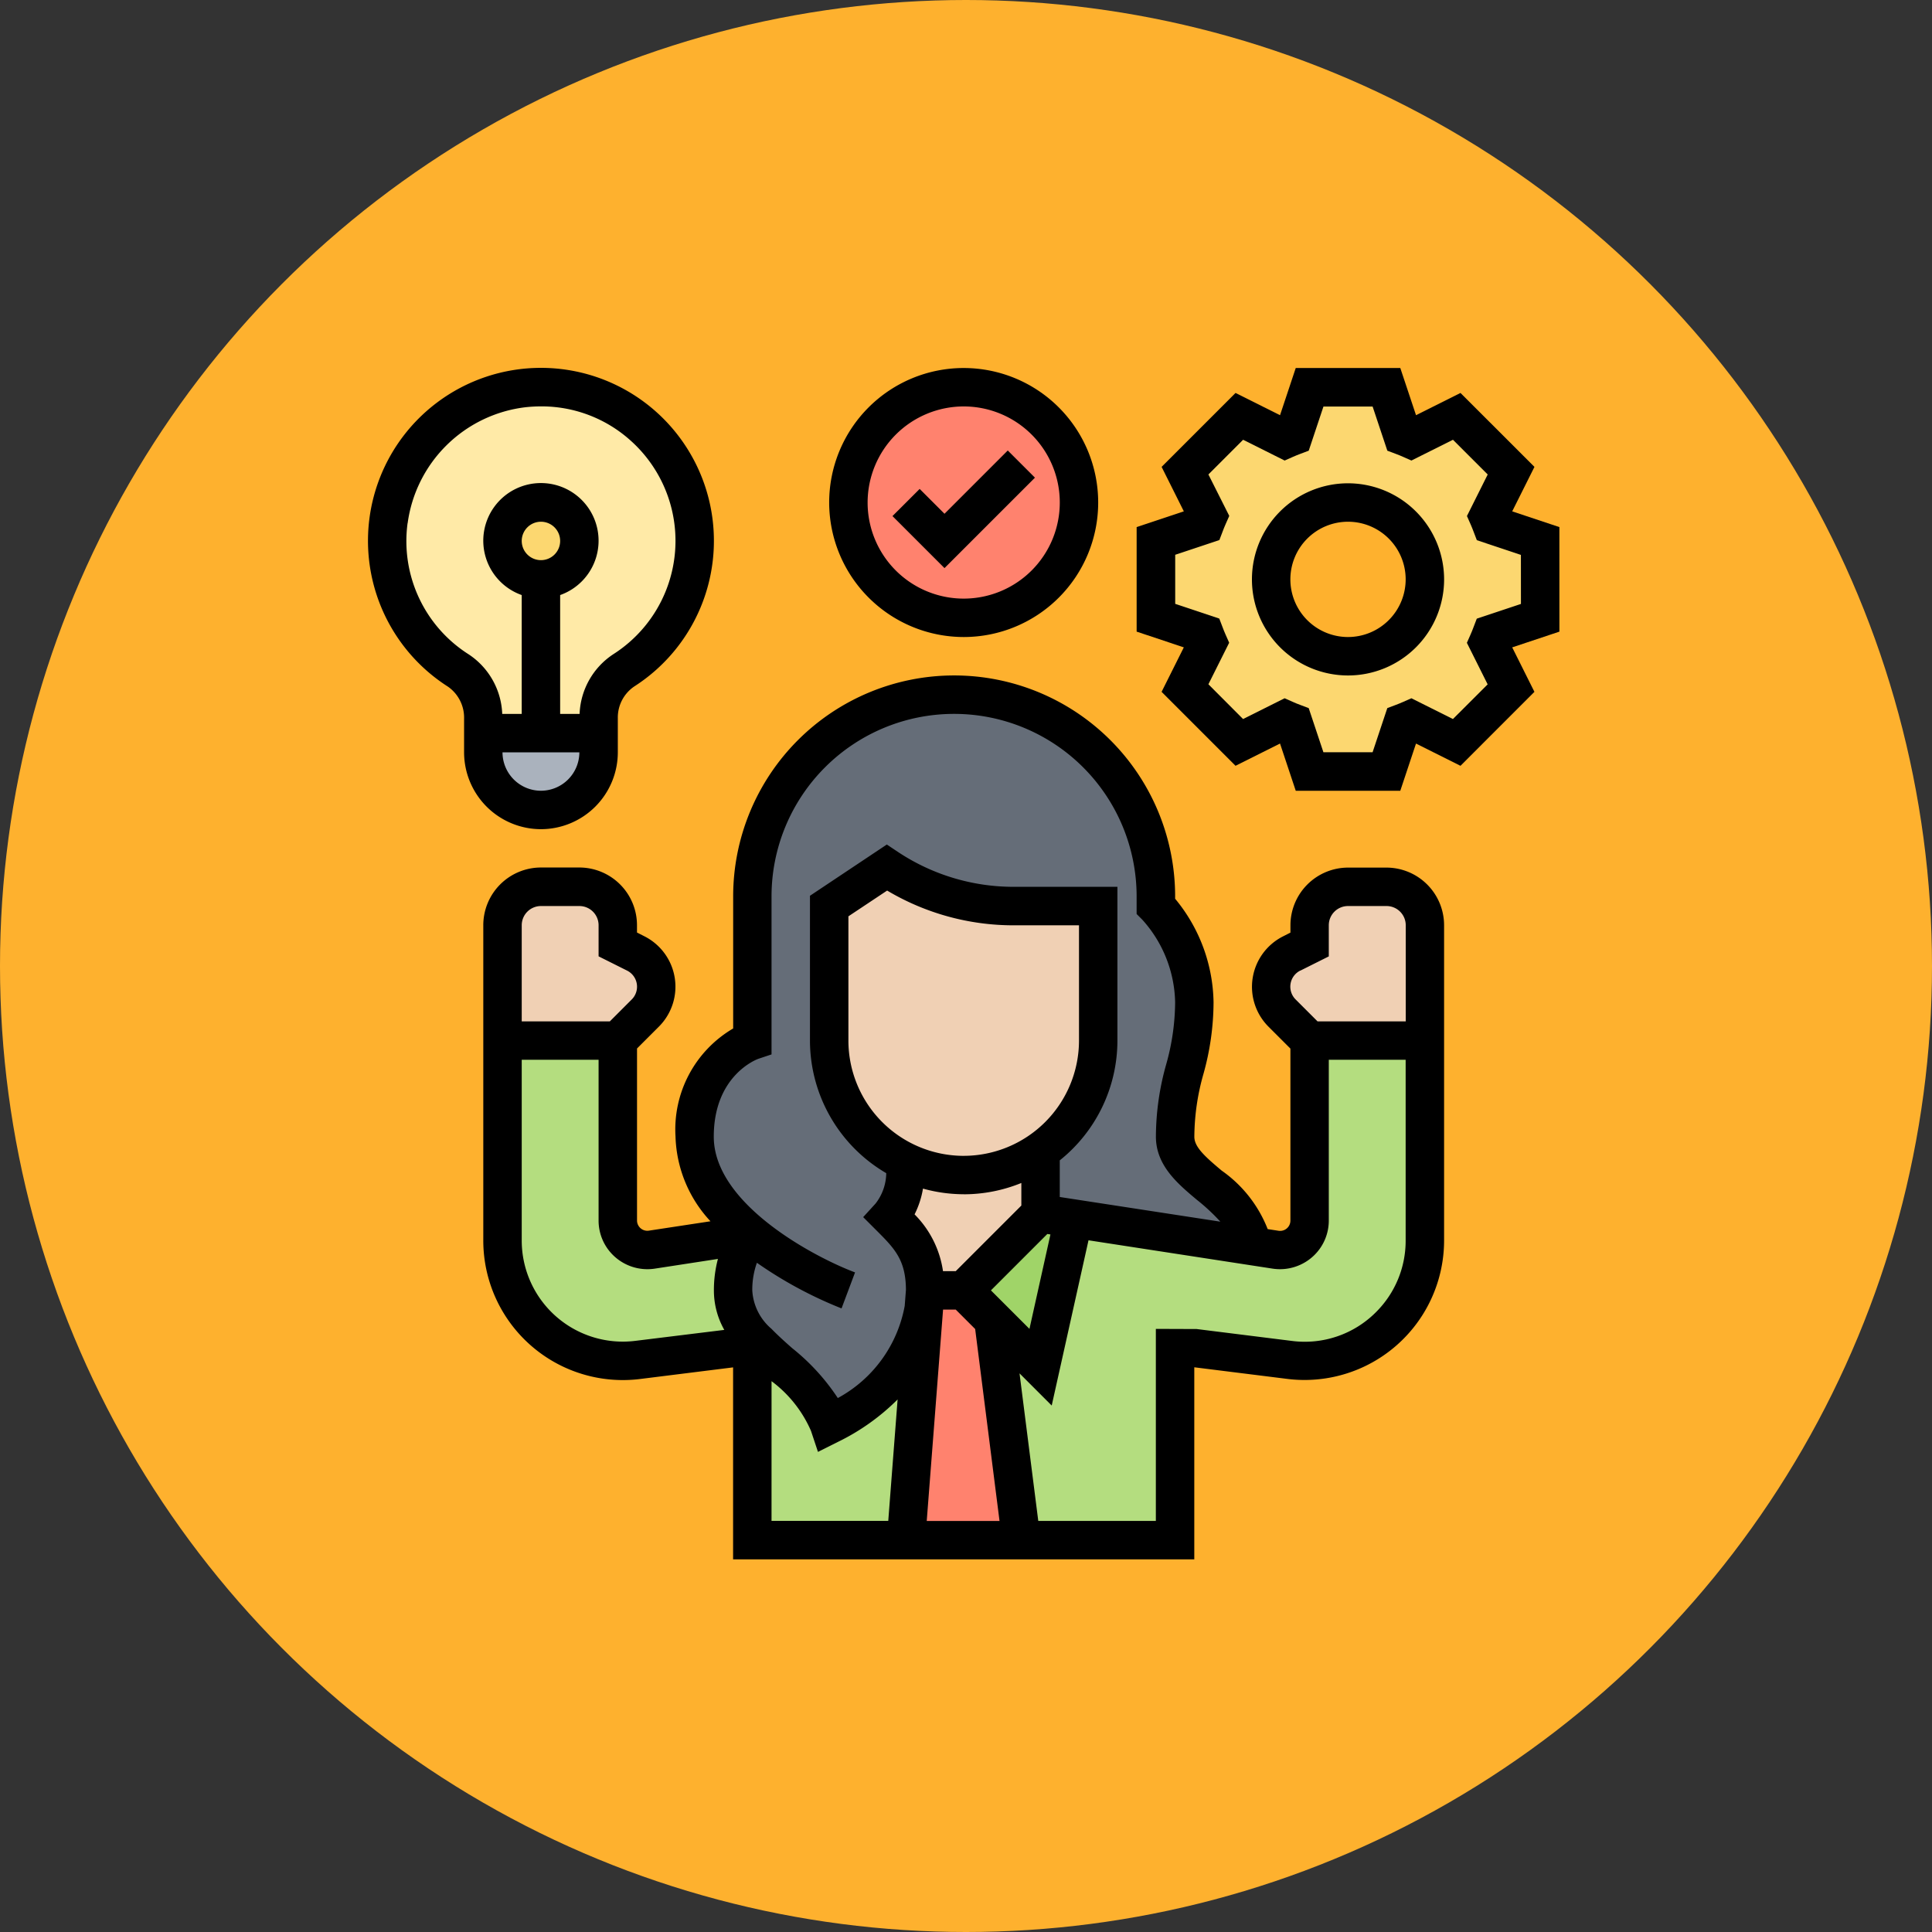 <svg xmlns="http://www.w3.org/2000/svg" width="105" height="105" viewBox="0 0 105 105">
  <rect x="0" y="0" width="105" height="105" fill="#333333" stroke="none"/>
  <g id="Grupo_965420" data-name="Grupo 965420" transform="translate(-905 -2704)">
    <circle id="Elipse_5792" data-name="Elipse 5792" cx="52.5" cy="52.5" r="52.5" transform="translate(905 2704)" fill="#feb12e"/>
    <g id="competencia" transform="translate(924 2723)">
      <g id="Grupo_964611" data-name="Grupo 964611" transform="translate(2.046 2.043)">
        <g id="Grupo_964596" data-name="Grupo 964596" transform="translate(28.196 49.086)">
          <path id="Trazado_728069" data-name="Trazado 728069" d="M33.752,50.619l1.514,11.958H29l.971-12.616A6.233,6.233,0,0,0,30.044,49h2.089Z" transform="translate(-29 -49)" fill="#ff826e"/>
        </g>
        <g id="Grupo_964597" data-name="Grupo 964597" transform="translate(19.799 50.047)">
          <path id="Trazado_728070" data-name="Trazado 728070" d="M20.96,51.413c1.305,1.535,3.5,2.7,4.219,4.856,3.572-1.786,4.856-4.344,5.149-6.35l-.971,12.616H21V52.092H20.96Z" transform="translate(-20.96 -49.92)" fill="#b4dd7f"/>
        </g>
        <g id="Grupo_964598" data-name="Grupo 964598" transform="translate(6.264 35.509)">
          <path id="Trazado_728071" data-name="Trazado 728071" d="M20.532,49.576a3.685,3.685,0,0,0,1,2.454v.679h-1l-5.18.647A6.54,6.54,0,0,1,8,46.872V36h6.266v9.775a1.6,1.6,0,0,0,1.6,1.608,2.028,2.028,0,0,0,.251-.021l5.378-.825A4.766,4.766,0,0,0,20.532,49.576Z" transform="translate(-8 -36)" fill="#b4dd7f"/>
        </g>
        <g id="Grupo_964599" data-name="Grupo 964599" transform="translate(32.947 35.509)">
          <path id="Trazado_728072" data-name="Trazado 728072" d="M47.586,47.164l1.295.2a1.582,1.582,0,0,0,1.379-.449,1.6,1.6,0,0,0,.47-1.138V36H57V46.872a6.543,6.543,0,0,1-6.538,6.538,7.109,7.109,0,0,1-.815-.052l-5.18-.647H43.419V63.153H35.064L33.55,51.2l2.559,2.559,1.8-8.083Z" transform="translate(-33.55 -36)" fill="#b4dd7f"/>
        </g>
        <g id="Grupo_964600" data-name="Grupo 964600" transform="translate(31.329 44.908)">
          <path id="Trazado_728073" data-name="Trazado 728073" d="M37.974,45.272l-1.8,8.083L33.619,50.8,32,49.177,36.177,45Z" transform="translate(-32 -45)" fill="#a0d468"/>
        </g>
        <g id="Grupo_964601" data-name="Grupo 964601" transform="translate(16.708 16.711)">
          <path id="Trazado_728074" data-name="Trazado 728074" d="M21.07,47.325C19.41,45.957,18,44.161,18,42.02c0-4.177,3.133-5.222,3.133-5.222V28.966a10.966,10.966,0,1,1,21.931,0v.522a7.99,7.99,0,0,1,2.089,5.222c0,3.133-1.044,4.177-1.044,7.31,0,2.256,3.885,3.07,4.167,5.942l-9.681-1.493L36.8,46.2V43.064l-.094-.2A7.294,7.294,0,0,0,39.931,36.8v-7.31H35.346a12.473,12.473,0,0,1-6.9-2.089L25.31,29.488V36.8a7.267,7.267,0,0,0,2.141,5.169A7.173,7.173,0,0,0,29.488,43.4v.01a4.366,4.366,0,0,1-.877,2.955,4.964,4.964,0,0,1,1.922,4.01l-.073.961c-.292,2.005-1.577,4.564-5.149,6.35-.721-2.151-2.914-3.321-4.219-4.856a3.685,3.685,0,0,1-1-2.454,4.766,4.766,0,0,1,.961-3.039h.031Z" transform="translate(-18 -18)" fill="#656d78"/>
        </g>
        <g id="Grupo_964602" data-name="Grupo 964602" transform="translate(6.264 27.155)">
          <path id="Trazado_728075" data-name="Trazado 728075" d="M16.355,33.431a2.016,2.016,0,0,1-.6,1.431l-1.493,1.493H8V30.089A2.1,2.1,0,0,1,10.089,28h2.089a2.1,2.1,0,0,1,2.089,2.089v1.044l.971.48A2.022,2.022,0,0,1,16.355,33.431Z" transform="translate(-8 -28)" fill="#f0d0b4"/>
        </g>
        <g id="Grupo_964603" data-name="Grupo 964603" transform="translate(48.038 27.155)">
          <path id="Trazado_728076" data-name="Trazado 728076" d="M56.355,30.089v6.266H50.089L48.6,34.861a2.028,2.028,0,0,1,.522-3.248l.971-.48V30.089A2.1,2.1,0,0,1,52.177,28h2.089a2.1,2.1,0,0,1,2.089,2.089Z" transform="translate(-48 -28)" fill="#f0d0b4"/>
        </g>
        <g id="Grupo_964604" data-name="Grupo 964604" transform="translate(27.318 41.577)">
          <path id="Trazado_728077" data-name="Trazado 728077" d="M36.348,42.008v3.133L32.17,49.319H30.082a4.964,4.964,0,0,0-1.922-4.01,4.366,4.366,0,0,0,.877-2.955v-.01a7.148,7.148,0,0,0,3.133.71,7.254,7.254,0,0,0,4.083-1.243Z" transform="translate(-28.16 -41.81)" fill="#f0d0b4"/>
        </g>
        <g id="Grupo_964605" data-name="Grupo 964605" transform="translate(24.018 26.11)">
          <path id="Trazado_728078" data-name="Trazado 728078" d="M39.621,29.089V36.4a7.3,7.3,0,0,1-7.31,7.31,7.367,7.367,0,0,1-5.169-2.141A7.267,7.267,0,0,1,25,36.4v-7.31L28.133,27a12.473,12.473,0,0,0,6.9,2.089Z" transform="translate(-25 -27)" fill="#f0d0b4"/>
        </g>
        <g id="Grupo_964606" data-name="Grupo 964606" transform="translate(24.746 0.032)">
          <circle id="Elipse_5803" data-name="Elipse 5803" cx="6.448" cy="6.448" r="6.448" transform="translate(0 0)" fill="#ff826e"/>
        </g>
        <g id="Grupo_964607" data-name="Grupo 964607" transform="translate(5.22 18.8)">
          <path id="Trazado_728079" data-name="Trazado 728079" d="M13.266,20v1.044a3.133,3.133,0,0,1-6.266,0V20h6.266Z" transform="translate(-7 -20)" fill="#aab2bd"/>
        </g>
        <g id="Grupo_964608" data-name="Grupo 964608">
          <path id="Trazado_728080" data-name="Trazado 728080" d="M13.488,19.973V20.8H7.222v-.783a3.092,3.092,0,0,0-1.358-2.621,8.352,8.352,0,1,1,9-.01A3.057,3.057,0,0,0,13.488,19.973Z" transform="translate(-2.002 -1.998)" fill="#ffeaa7"/>
        </g>
        <g id="Grupo_964609" data-name="Grupo 964609" transform="translate(6.208 6.48)">
          <circle id="Elipse_5804" data-name="Elipse 5804" cx="2.015" cy="2.015" r="2.015" transform="translate(0 0)" fill="#fcd770"/>
        </g>
        <g id="Grupo_964610" data-name="Grupo 964610" transform="translate(41.772 0.002)">
          <path id="Trazado_728081" data-name="Trazado 728081" d="M62.887,10.355v4.177l-2.642.877c-.063.157-.115.3-.188.449l1.253,2.5L58.354,21.31l-2.5-1.253c-.146.073-.292.125-.449.188l-.877,2.642H50.355l-.877-2.642c-.157-.063-.3-.115-.449-.188l-2.5,1.253-2.955-2.955,1.253-2.5c-.073-.146-.125-.292-.188-.449L42,14.532V10.355l2.642-.877c.063-.157.115-.3.188-.449l-1.253-2.5,2.955-2.955,2.5,1.253c.146-.073.292-.125.449-.188L50.355,2h4.177l.877,2.642c.157.063.3.115.449.188l2.5-1.253L61.31,6.532l-1.253,2.5c.073.146.125.292.188.449Zm-6.266,2.089a4.177,4.177,0,1,0-4.177,4.177A4.176,4.176,0,0,0,56.621,12.443Z" transform="translate(-42 -2)" fill="#fcd770"/>
        </g>
      </g>
      <g id="Grupo_964612" data-name="Grupo 964612" transform="translate(1 1)">
        <path id="Trazado_728082" data-name="Trazado 728082" d="M56.084,27.443H54a3.137,3.137,0,0,0-3.133,3.133v.4l-.393.2a3.068,3.068,0,0,0-.8,4.913l1.191,1.191v9.347a.56.56,0,0,1-.644.554l-.591-.091a6.985,6.985,0,0,0-2.5-3.179c-.924-.775-1.486-1.287-1.486-1.841a12.65,12.65,0,0,1,.491-3.4,14.58,14.58,0,0,0,.553-3.909A9.023,9.023,0,0,0,44.6,29.136V29.01a12.01,12.01,0,0,0-24.02,0v7.176a6.36,6.36,0,0,0-3.133,5.879,7.038,7.038,0,0,0,1.9,4.6L16,47.174a.56.56,0,0,1-.645-.554V37.274l1.191-1.191a3.068,3.068,0,0,0-.8-4.912l-.393-.2v-.4a3.137,3.137,0,0,0-3.133-3.133H10.133A3.137,3.137,0,0,0,7,30.576V47.71a7.583,7.583,0,0,0,8.525,7.526l5.051-.631V65.04H45.641V54.6l5.051.631a7.584,7.584,0,0,0,8.525-7.526V30.576A3.137,3.137,0,0,0,56.084,27.443Zm-4.68,5.6,1.547-.774v-1.69A1.045,1.045,0,0,1,54,29.532h2.089a1.045,1.045,0,0,1,1.044,1.044V35.8H52.339l-1.191-1.191A.979.979,0,0,1,51.4,33.04ZM21.951,37.834l.714-.238V29.01a9.921,9.921,0,0,1,19.842,0v.955l.306.306A6.9,6.9,0,0,1,44.6,34.754a12.65,12.65,0,0,1-.491,3.4,14.58,14.58,0,0,0-.554,3.909c0,1.57,1.186,2.564,2.233,3.441a10.715,10.715,0,0,1,1.269,1.182L38.33,45.345V43.354a8.34,8.34,0,0,0,3.133-6.511V28.488H35.829a11.352,11.352,0,0,1-6.319-1.913l-.579-.386-4.177,2.785v7.869A8.354,8.354,0,0,0,28.9,44.05a2.747,2.747,0,0,1-.581,1.651l-.673.738.706.706c1,1,1.61,1.614,1.618,3.249l-.067.868a7.163,7.163,0,0,1-3.636,5.01,11.668,11.668,0,0,0-2.478-2.71c-.437-.384-.811-.726-1.128-1.053v0h0a2.953,2.953,0,0,1-1.042-2.089,4.361,4.361,0,0,1,.251-1.5,22.447,22.447,0,0,0,4.6,2.48l.734-1.956c-2.136-.8-7.678-3.687-7.678-7.376,0-3.328,2.329-4.2,2.419-4.231Zm11.158,5.275a6.272,6.272,0,0,1-6.266-6.266V30.091l2.105-1.4a13.431,13.431,0,0,0,6.881,1.889h3.546v6.266A6.272,6.272,0,0,1,33.108,43.108Zm0,2.089a8.3,8.3,0,0,0,3.133-.615v1.227l-3.565,3.565h-.693a5.49,5.49,0,0,0-1.545-3.086,4.866,4.866,0,0,0,.457-1.4,8.332,8.332,0,0,0,2.213.307Zm-1.12,6.266h.687l1.056,1.056,1.324,10.432H31.1L31.985,51.5c0-.011,0-.022,0-.033Zm2.6-1.044,3.065-3.065.169.026-1.14,5.132ZM10.133,29.532h2.089a1.045,1.045,0,0,1,1.044,1.044v1.69l1.547.774a.979.979,0,0,1,.256,1.568L13.878,35.8H9.089V30.576A1.045,1.045,0,0,1,10.133,29.532Zm5.133,23.631A5.494,5.494,0,0,1,9.089,47.71V37.887h4.177v8.735a2.631,2.631,0,0,0,.776,1.872,2.66,2.66,0,0,0,2.276.745l3.434-.528a6.613,6.613,0,0,0-.219,1.709,4.346,4.346,0,0,0,.565,2.148Zm7.4,2.192a6.7,6.7,0,0,1,2.143,2.7l.38,1.143,1.077-.539a12.045,12.045,0,0,0,3.251-2.311l-.508,6.6H22.665ZM55.519,51.6a5.457,5.457,0,0,1-4.568,1.568l-5.181-.647-2.218-.008V62.951h-6.39L36.143,54.93l1.749,1.749,2-8.981L49.9,49.239a2.665,2.665,0,0,0,2.275-.745,2.631,2.631,0,0,0,.776-1.873V37.887h4.177V47.71A5.465,5.465,0,0,1,55.519,51.6Z" transform="translate(-0.734 -0.291)"/>
        <path id="Trazado_728083" data-name="Trazado 728083" d="M32.31,15.621A7.31,7.31,0,1,0,25,8.31,7.319,7.319,0,0,0,32.31,15.621Zm0-12.532A5.222,5.222,0,1,1,27.089,8.31,5.228,5.228,0,0,1,32.31,3.089Z" transform="translate(0.064 -1)"/>
        <path id="Trazado_728084" data-name="Trazado 728084" d="M36.036,6.77,34.559,5.293,31.12,8.732l-1.35-1.35L28.293,8.858l2.827,2.827Z" transform="translate(0.211 -0.81)"/>
        <path id="Trazado_728085" data-name="Trazado 728085" d="M10.4,26.064a4.182,4.182,0,0,0,4.177-4.177V20.015a2.038,2.038,0,0,1,.9-1.712,9.4,9.4,0,1,0-10.132.015,2.055,2.055,0,0,1,.877,1.741v1.828A4.182,4.182,0,0,0,10.4,26.064Zm0-2.089A2.091,2.091,0,0,1,8.31,21.887h4.177A2.091,2.091,0,0,1,10.4,23.975ZM9.355,10.4A1.044,1.044,0,1,1,10.4,11.443,1.045,1.045,0,0,1,9.355,10.4Zm-6.2-.966a7.338,7.338,0,0,1,6.391-6.3,7.8,7.8,0,0,1,.865-.048,7.23,7.23,0,0,1,4.86,1.857,7.307,7.307,0,0,1-.92,11.6A4.068,4.068,0,0,0,12.5,19.8H11.443V13.34a3.133,3.133,0,1,0-2.089,0V19.8H8.295a4.066,4.066,0,0,0-1.827-3.24A7.284,7.284,0,0,1,3.151,9.433Z" transform="translate(-1 -1)"/>
        <path id="Trazado_728086" data-name="Trazado 728086" d="M63.975,9.646l-2.564-.855L62.62,6.374,58.6,2.356,56.184,3.565,55.329,1H49.647l-.854,2.565L46.375,2.356,42.357,6.374l1.208,2.417L41,9.646v5.682l2.564.855L42.356,18.6l4.019,4.019,2.418-1.209.854,2.566h5.682l.854-2.565L58.6,22.62,62.619,18.6l-1.208-2.417,2.565-.855Zm-2.089,4.177-2.4.8-.176.461c-.052.134-.1.266-.162.4l-.2.452,1.129,2.258L58.19,20.078l-2.258-1.129-.452.2c-.128.057-.259.11-.392.16l-.465.175-.8,2.4H51.151l-.8-2.4-.465-.175c-.133-.05-.263-.1-.392-.16l-.452-.2-2.258,1.129L44.9,18.189l1.129-2.258-.2-.452c-.058-.131-.11-.262-.162-.4l-.176-.461-2.395-.8V11.151l2.4-.8.176-.461c.052-.134.1-.266.162-.4l.2-.452L44.9,6.786,46.786,4.9l2.258,1.129.452-.2c.128-.057.259-.11.392-.16l.465-.175.8-2.4h2.672l.8,2.4.465.175c.133.05.263.1.392.16l.452.2L58.191,4.9,60.08,6.787,58.951,9.045l.2.452c.058.131.11.262.162.4l.176.461,2.395.8Z" transform="translate(0.774 -1)"/>
        <path id="Trazado_728087" data-name="Trazado 728087" d="M52.222,7a5.222,5.222,0,1,0,5.222,5.222A5.228,5.228,0,0,0,52.222,7Zm0,8.355a3.133,3.133,0,1,1,3.133-3.133A3.137,3.137,0,0,1,52.222,15.355Z" transform="translate(1.04 -0.734)"/>
      </g>
    </g>
  </g>
</svg>
